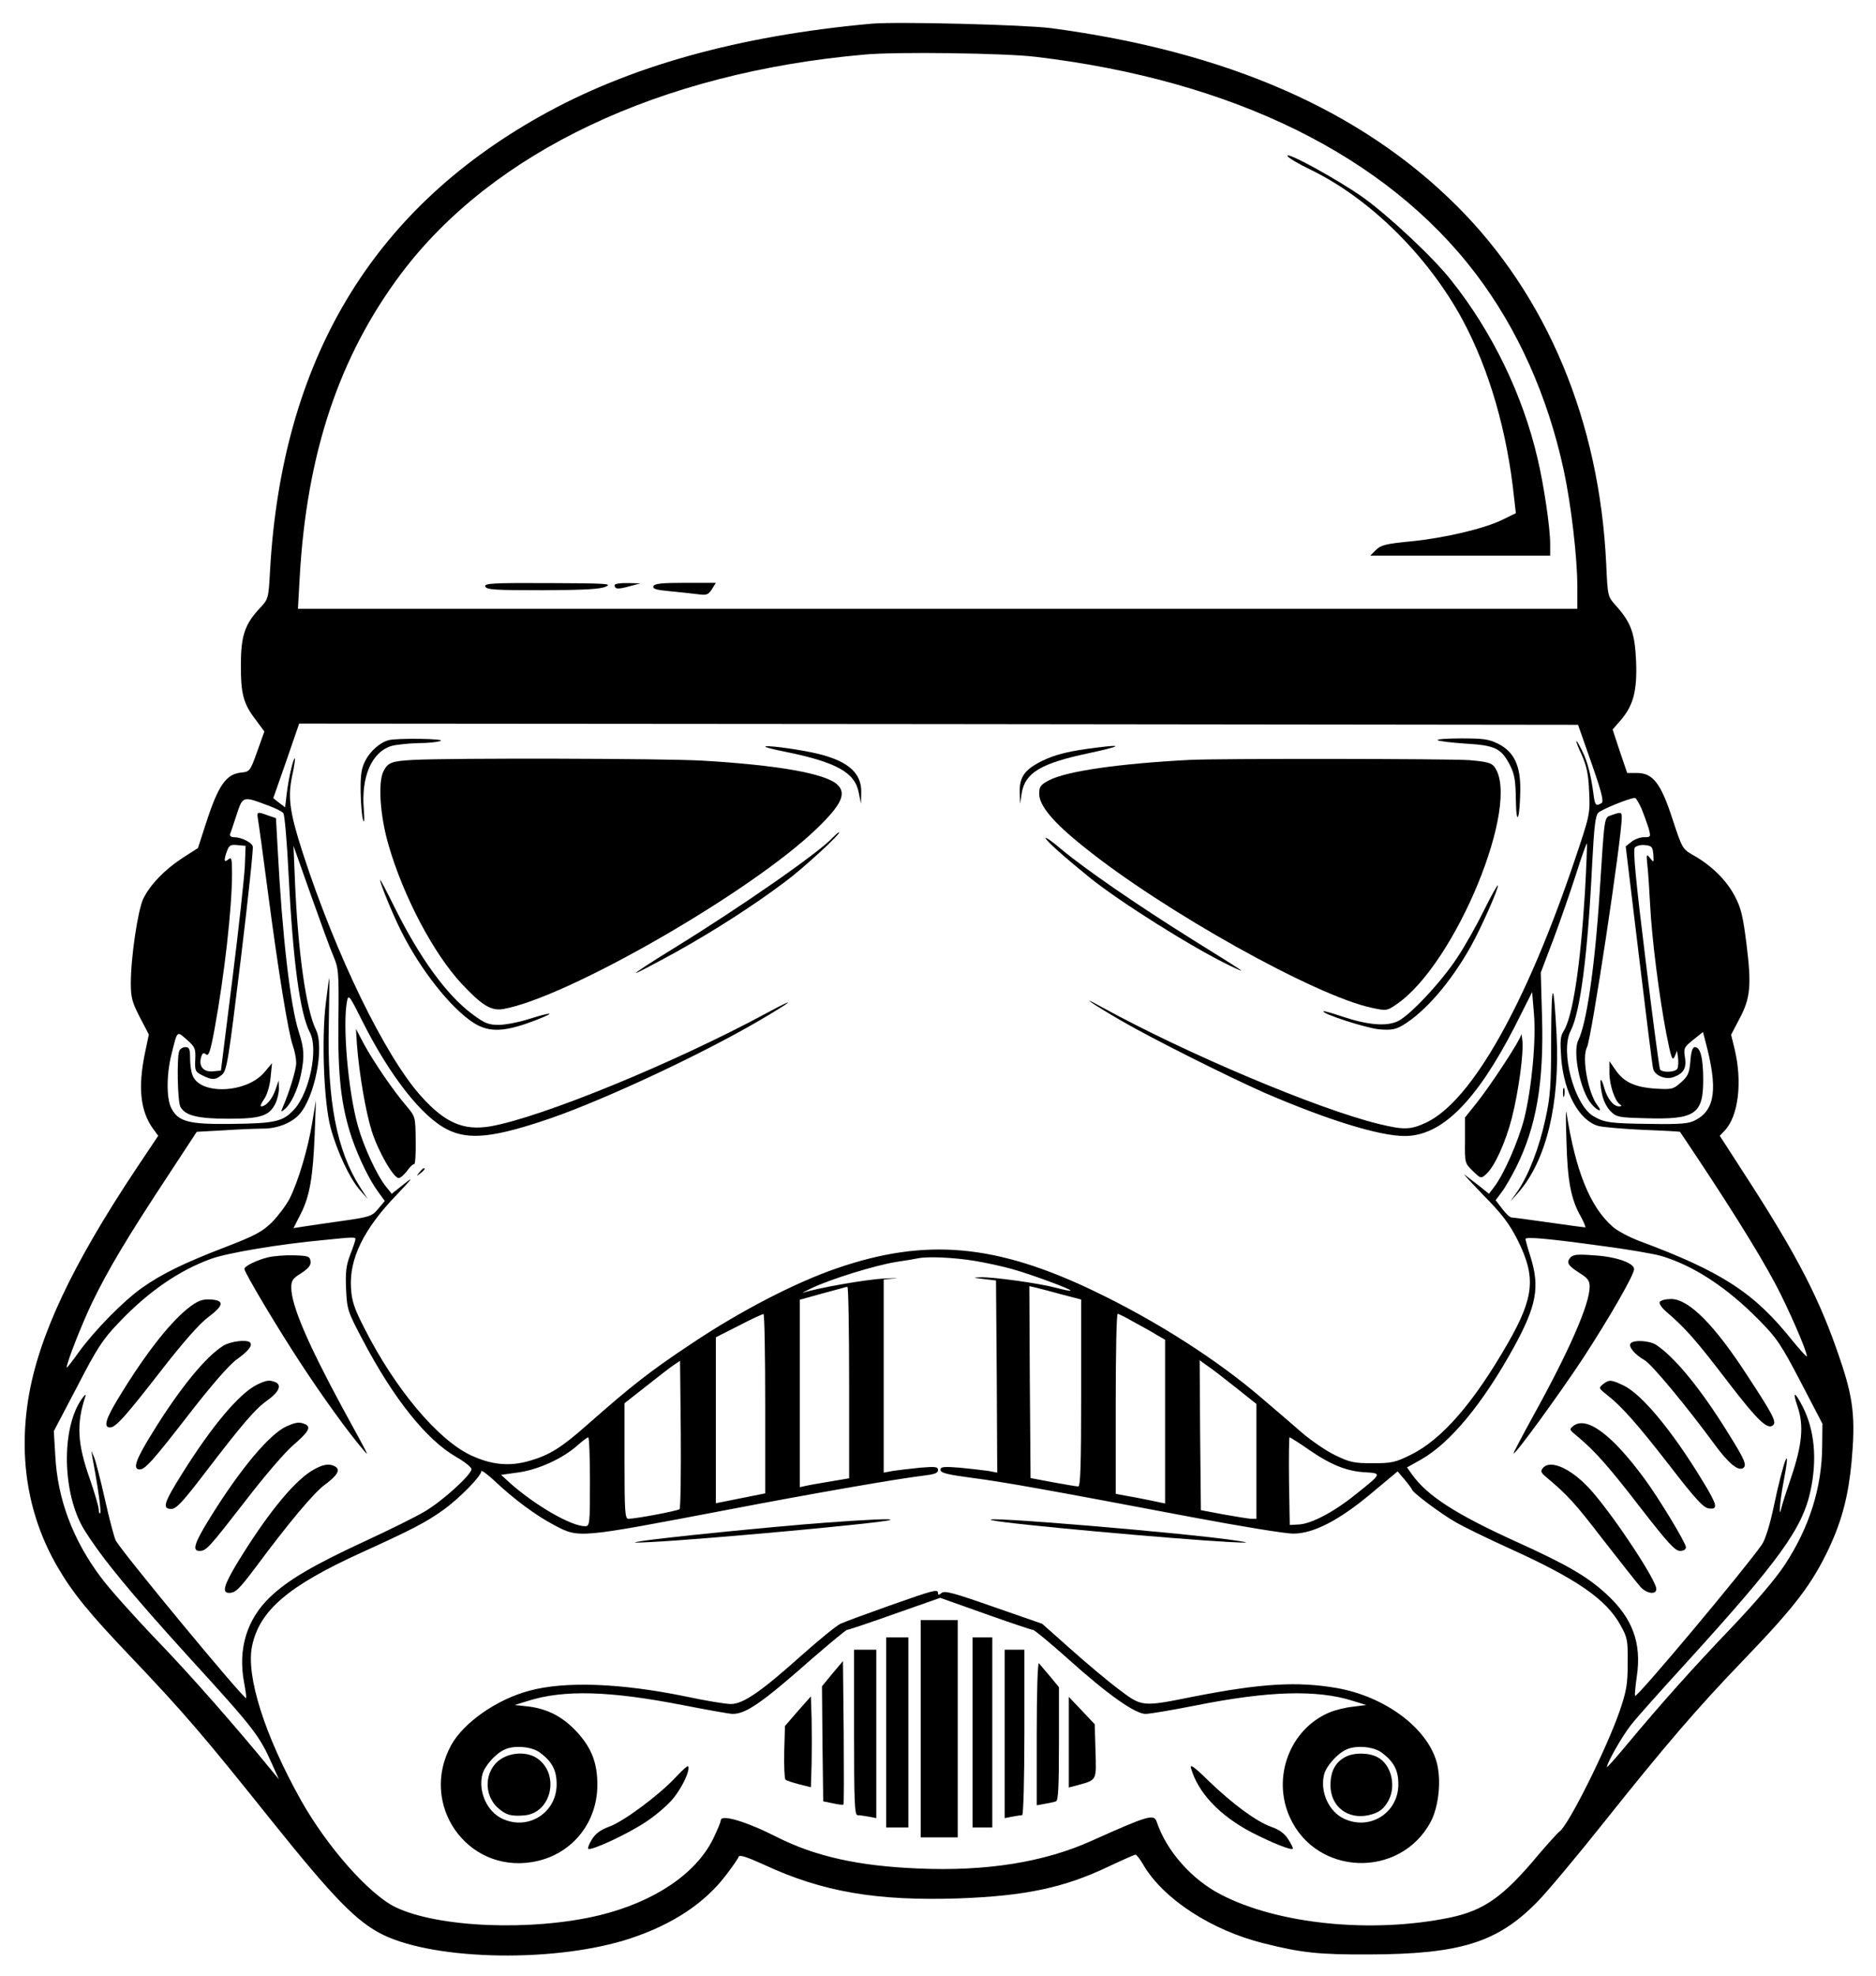 <?xml version="1.0" standalone="no"?>
<!DOCTYPE svg PUBLIC "-//W3C//DTD SVG 20010904//EN"
 "http://www.w3.org/TR/2001/REC-SVG-20010904/DTD/svg10.dtd">
<svg version="1.0" xmlns="http://www.w3.org/2000/svg"
 width="760pt" height="800pt" viewBox="0 0 760 800"
 preserveAspectRatio="xMidYMid meet">

<g transform="translate(0,800) scale(0.1,-0.1)"
fill="#000000" stroke="none">
<path d="M3530 7904 c-540 -49 -984 -173 -1344 -376 -683 -384 -1044 -991
-1092 -1838 -6 -112 -7 -116 -39 -150 -63 -67 -79 -113 -79 -230 -1 -120 10
-160 61 -226 l34 -46 -29 -81 c-28 -79 -31 -82 -63 -85 -63 -6 -94 -50 -145
-207 l-32 -99 -64 -41 c-71 -47 -128 -105 -157 -163 -22 -44 -51 -237 -51
-343 0 -57 5 -77 36 -137 l37 -71 -17 -81 c-27 -135 -17 -229 33 -299 l22 -30
-89 -133 c-261 -392 -396 -680 -437 -930 -40 -247 0 -479 117 -681 62 -107
129 -189 298 -366 214 -225 294 -318 565 -657 259 -323 350 -416 458 -469 218
-105 705 -112 1001 -14 172 57 301 143 387 256 26 34 49 67 51 74 3 10 31 1
104 -32 237 -110 455 -147 789 -136 269 10 425 43 604 128 57 27 107 49 111
49 5 0 19 -19 33 -43 81 -137 276 -264 487 -316 151 -38 223 -46 425 -45 370
1 521 48 682 212 37 37 162 186 278 332 240 301 372 455 560 650 210 218 276
306 346 454 51 110 77 209 90 346 16 178 8 256 -47 417 -80 238 -170 413 -372
726 l-115 178 21 22 c55 59 71 197 39 330 l-14 57 34 65 c45 84 49 137 28 305
-14 111 -22 145 -48 193 -33 63 -94 123 -167 164 -44 25 -45 27 -84 145 -47
146 -80 188 -144 188 l-40 0 -30 88 -29 88 33 38 c51 59 67 120 62 239 -5 113
-20 156 -82 225 -33 37 -33 37 -39 168 -27 578 -240 1087 -607 1452 -389 387
-930 623 -1642 718 -109 14 -626 27 -728 18z m665 -134 c801 -95 1421 -401
1784 -879 170 -224 291 -495 356 -795 30 -140 55 -354 55 -471 l0 -90 -2591 0
-2592 0 7 125 c28 502 159 896 411 1232 372 494 1048 814 1877 887 127 12 571
6 693 -9z m2252 -2859 c42 -120 51 -156 41 -163 -23 -14 -27 -9 -33 40 -10 75
-25 132 -46 173 -30 60 -31 46 -1 -18 20 -46 27 -78 30 -149 4 -90 3 -94 -58
-275 -198 -588 -419 -979 -603 -1065 -63 -29 -89 -30 -192 -5 -249 61 -782
286 -1125 475 -94 52 -35 11 84 -58 124 -72 434 -227 579 -291 255 -110 465
-175 568 -175 149 0 289 139 445 442 l71 141 7 -85 c10 -109 -9 -305 -39 -427
-24 -93 -84 -230 -124 -280 l-19 -25 -37 30 c-21 16 -48 37 -61 47 -12 10 21
-26 74 -81 77 -78 106 -116 140 -183 75 -150 68 -231 -40 -419 -139 -242 -267
-389 -393 -451 -63 -31 -78 -34 -155 -34 -75 0 -92 4 -150 32 -36 17 -94 57
-130 87 -36 31 -112 97 -170 146 -177 152 -420 308 -671 429 -402 194 -688
220 -1050 95 -166 -57 -389 -172 -585 -303 -173 -115 -243 -170 -428 -333
-102 -90 -150 -120 -230 -143 -82 -24 -155 -17 -240 23 -133 63 -307 270 -431
516 -40 78 -50 108 -53 160 -8 119 52 241 187 380 64 67 68 74 27 41 l-49 -39
-24 30 c-35 43 -89 159 -113 244 -40 142 -63 412 -44 507 6 28 10 22 64 -86
111 -220 240 -384 343 -435 88 -44 192 -32 424 48 222 78 601 255 833 390 144
84 166 104 40 36 -377 -204 -917 -425 -1124 -461 -108 -18 -183 14 -280 122
-146 163 -344 569 -479 984 -54 167 -62 227 -43 315 8 36 12 67 11 69 -6 6
-26 -80 -33 -140 l-7 -58 -24 18 -24 19 53 151 52 151 2591 -2 2590 -3 54
-154z m-5360 -173 c28 -10 56 -24 61 -31 5 -7 15 -118 21 -247 18 -354 46
-564 87 -642 34 -66 -2 -241 -63 -309 -46 -51 -77 -58 -259 -60 -169 -2 -212
9 -240 64 -20 38 -20 137 1 219 24 97 21 94 62 58 34 -30 36 -36 34 -81 -2
-44 0 -49 28 -63 39 -20 54 -20 80 2 20 16 26 55 76 464 30 246 52 454 49 461
-6 17 -47 37 -76 37 -12 0 -18 5 -16 13 3 6 13 37 23 67 29 89 25 88 132 48z
m5563 -12 c10 -25 23 -61 29 -80 9 -35 9 -36 -19 -36 -15 0 -38 -8 -51 -19
l-23 -18 53 -439 c29 -242 55 -449 58 -461 6 -28 51 -47 84 -34 40 15 52 36
45 80 -6 37 -3 41 34 71 l39 31 10 -38 c51 -191 40 -277 -41 -319 -27 -14 -58
-17 -182 -15 -164 2 -186 5 -232 32 -77 47 -134 262 -91 345 39 76 69 304 87
673 8 153 13 198 25 210 13 13 122 58 148 60 4 1 16 -19 27 -43z m-229 -338
c-19 -304 -50 -508 -88 -566 -12 -19 -13 -41 -8 -110 12 -138 72 -248 149
-271 17 -5 98 -12 181 -16 82 -3 150 -7 151 -8 187 -278 314 -480 387 -617 52
-98 127 -270 127 -292 0 -5 -26 24 -59 64 -154 193 -284 278 -620 403 -40 15
-89 41 -108 58 -91 80 -150 224 -187 462 -3 17 -3 -35 0 -115 4 -161 18 -235
57 -304 14 -25 22 -46 19 -46 -4 0 -70 9 -147 20 -77 11 -145 20 -151 20 -7 0
-24 16 -38 35 l-27 35 24 32 c14 18 41 65 60 103 81 164 112 341 104 609 l-5
178 52 137 c28 75 69 193 91 262 22 70 42 125 44 124 1 -2 -2 -91 -8 -197z
m-5429 107 c-2 -44 -24 -249 -50 -455 l-47 -375 -31 -3 c-38 -4 -59 18 -50 54
5 20 10 23 20 15 11 -10 18 9 35 101 40 218 71 491 71 631 0 61 -2 68 -15 57
-18 -15 -19 -3 -5 35 8 22 15 26 42 23 l33 -3 -3 -80z m5706 45 c2 -34 2 -34
-13 -15 -15 19 -16 17 -11 -30 3 -27 8 -100 11 -160 7 -137 37 -373 66 -523
19 -96 24 -110 33 -91 l10 24 4 -28 c2 -16 1 -35 -2 -43 -6 -16 -62 -19 -71
-4 -3 5 -30 207 -59 447 -39 314 -51 442 -43 451 6 7 24 12 41 10 28 -3 31 -7
34 -38z m-5348 -410 c22 -52 23 -65 21 -260 -3 -227 11 -348 54 -477 29 -84
72 -172 109 -222 l25 -34 -27 -32 c-25 -30 -34 -33 -147 -49 -66 -9 -137 -20
-158 -23 l-38 -6 30 59 c36 72 49 147 56 324 l5 135 -15 -90 c-17 -106 -57
-240 -92 -309 -14 -27 -46 -69 -71 -95 -40 -39 -68 -54 -187 -100 -170 -65
-261 -110 -340 -166 -76 -54 -190 -170 -255 -259 -27 -38 -50 -67 -50 -64 0
20 60 173 103 263 64 132 138 257 302 506 l122 186 108 6 c60 4 132 7 162 7
56 0 114 23 145 57 63 69 103 272 68 343 -40 81 -73 317 -85 600 l-6 145 69
-195 c38 -107 79 -220 92 -250z m90 -1147 c0 -5 -9 -33 -21 -63 -17 -45 -20
-71 -17 -140 4 -82 6 -90 67 -205 125 -238 259 -406 380 -475 33 -19 61 -41
61 -49 0 -22 -115 -127 -187 -170 -38 -23 -148 -77 -243 -121 -210 -97 -314
-158 -386 -227 -94 -90 -131 -210 -105 -347 6 -33 10 -61 8 -62 -7 -8 -502
590 -528 638 -6 11 -26 86 -44 167 -18 80 -38 157 -44 171 l-11 25 4 -25 c23
-121 37 -222 32 -227 -3 -4 -6 3 -6 14 0 11 -16 66 -36 124 -51 144 -55 224
-18 335 3 11 -3 6 -15 -11 -84 -119 -79 -384 10 -529 71 -114 185 -253 424
-516 266 -291 286 -318 338 -435 l27 -60 -33 40 c-140 171 -321 378 -463 525
-92 96 -194 210 -226 254 -113 151 -175 316 -184 491 l-6 100 94 179 c80 155
103 191 167 258 119 126 246 214 377 261 67 24 274 59 458 76 116 12 126 12
126 4z m5056 -29 c99 -13 205 -31 235 -40 130 -39 264 -126 395 -259 72 -73
89 -98 169 -251 l88 -169 -1 -90 c-1 -169 -52 -330 -152 -482 -36 -55 -118
-151 -211 -249 -161 -168 -293 -316 -427 -477 -45 -54 -82 -96 -82 -92 0 17
63 127 98 171 21 27 119 137 217 244 384 422 477 550 510 705 27 126 16 244
-31 337 -34 67 -44 67 -21 0 25 -75 18 -152 -27 -285 -19 -56 -37 -111 -39
-122 -13 -55 -6 30 8 102 34 177 1 95 -40 -101 -15 -71 -34 -131 -47 -150 -72
-103 -506 -621 -514 -613 -2 2 1 38 7 79 20 134 -17 235 -121 331 -77 72 -161
121 -369 215 -244 111 -359 185 -421 272 l-20 28 57 32 c118 67 250 226 376
455 92 168 106 243 67 367 -11 34 -20 67 -20 71 0 10 91 2 316 -29z m-2551
-59 c50 -8 122 -24 160 -35 77 -22 237 -81 232 -86 -2 -2 -27 3 -57 11 -71 19
-260 45 -308 43 -33 -1 -31 -2 13 -7 l50 -6 3 -389 2 -389 -37 7 c-21 3 -73 9
-115 13 -65 5 -78 4 -78 -9 0 -12 28 -19 126 -32 132 -17 315 -50 896 -160
192 -36 374 -66 407 -66 82 0 187 54 320 166 l103 86 29 -34 c15 -18 28 -36
29 -39 0 -11 115 -97 176 -132 32 -19 131 -67 219 -107 274 -124 392 -206 450
-311 28 -50 30 -61 29 -154 0 -86 -5 -113 -33 -195 -54 -155 -209 -465 -244
-487 -7 -5 -45 -47 -86 -95 -141 -169 -219 -224 -358 -253 -316 -65 -696 -27
-928 94 -118 61 -220 177 -259 294 -11 33 -34 26 -264 -77 -193 -87 -427 -124
-702 -112 -243 10 -417 49 -572 127 -126 64 -228 94 -228 68 0 -6 -14 -40 -31
-75 -70 -142 -239 -255 -459 -309 -273 -66 -656 -51 -829 33 -106 52 -275 243
-381 431 -147 262 -224 503 -199 625 30 145 146 244 445 380 198 90 261 122
330 172 62 44 154 137 154 157 0 5 24 -12 53 -39 78 -74 170 -142 243 -180
101 -53 94 -53 699 62 349 67 696 127 798 139 42 5 57 10 57 22 0 14 -10 15
-72 10 -40 -4 -90 -10 -110 -13 l-38 -7 0 391 0 391 43 4 c23 2 4 2 -42 0 -73
-4 -267 -38 -326 -57 -11 -4 4 4 33 18 78 37 256 92 342 106 41 6 82 13 90 15
41 8 144 3 225 -10z m-505 -493 l0 -388 -77 -13 c-43 -7 -88 -15 -100 -18
l-23 -5 0 380 0 379 83 23 c45 12 87 24 92 25 6 2 13 4 18 4 4 1 7 -174 7
-387z m863 356 l77 -20 0 -379 c0 -297 -3 -379 -12 -378 -7 0 -53 8 -103 17
l-90 17 -3 389 -2 388 27 -6 c16 -4 63 -16 106 -28z m-1203 -442 l0 -363 -100
-20 -100 -20 0 336 0 336 93 47 c50 26 95 47 100 47 4 1 7 -163 7 -363z m1495
330 c33 -18 75 -41 92 -52 l33 -19 0 -331 0 -332 -62 13 c-35 7 -80 16 -100
19 l-38 7 0 364 c0 201 3 365 8 365 4 0 34 -15 67 -34z m-1842 -757 c-8 -7
-178 -39 -207 -39 -14 0 -16 26 -16 234 l0 234 88 69 c48 38 98 77 112 86 l25
17 3 -297 c1 -163 -1 -300 -5 -304z m2254 492 l83 -66 0 -232 0 -233 -22 0
c-13 1 -63 9 -113 18 l-90 17 -3 303 -2 304 32 -23 c18 -12 70 -52 115 -88z
m-2617 -381 c0 -173 -1 -180 -20 -180 -56 0 -200 83 -303 174 l-37 34 72 10
c81 12 177 56 236 108 20 18 40 33 45 34 4 0 7 -81 7 -180z m2918 126 c88 -60
152 -85 229 -88 61 -4 60 -6 -46 -90 -88 -71 -178 -118 -229 -121 l-37 -2 -3
178 c-1 97 0 177 2 177 3 0 41 -24 84 -54z"/>
<path d="M5216 7368 c3 -7 45 -32 93 -55 240 -116 476 -349 616 -608 108 -201
181 -452 209 -722 l7 -61 -53 -26 c-76 -37 -233 -74 -371 -88 -103 -10 -123
-15 -143 -35 l-23 -23 364 0 365 0 0 48 c0 65 -25 235 -51 345 -60 258 -184
514 -350 722 -73 93 -254 262 -359 337 -102 72 -314 188 -304 166z"/>
<path d="M1966 5625 c5 -13 40 -15 233 -15 170 1 233 4 256 15 26 12 -2 13
-232 14 -229 1 -262 -1 -257 -14z"/>
<path d="M2490 5631 c0 -17 14 -18 60 -5 l45 12 -52 1 c-29 1 -53 -3 -53 -8z"/>
<path d="M2647 5626 c-4 -10 11 -15 66 -20 40 -4 90 -9 113 -12 36 -5 43 -3
58 20 l16 26 -124 0 c-96 0 -125 -3 -129 -14z"/>
<path d="M1575 5003 c-35 -9 -75 -44 -95 -83 -16 -31 -20 -58 -19 -127 1 -48
5 -99 10 -113 5 -16 6 -1 3 41 -12 135 33 236 114 259 20 5 69 10 107 11 39 0
79 4 90 9 21 9 -174 12 -210 3z"/>
<path d="M5824 5003 c3 -4 54 -10 112 -14 122 -7 146 -19 182 -89 18 -36 22
-62 23 -140 2 -112 16 -79 18 41 1 99 -25 154 -89 187 -38 19 -60 22 -149 22
-57 0 -101 -3 -97 -7z"/>
<path d="M3101 4976 c3 -3 39 -12 80 -20 207 -42 283 -84 298 -166 l9 -45 1
47 c2 82 -60 132 -199 161 -81 17 -197 31 -189 23z"/>
<path d="M4445 4973 c-108 -13 -168 -27 -223 -54 -71 -35 -93 -65 -91 -131 l2
-43 6 43 c14 83 77 121 271 162 131 28 144 37 35 23z"/>
<path d="M1675 4923 c-88 -5 -103 -10 -121 -45 -24 -45 -14 -186 21 -303 60
-206 181 -435 293 -556 83 -89 121 -113 170 -105 260 46 1005 474 1270 730
102 98 123 144 83 180 -49 44 -240 78 -546 96 -152 9 -1017 11 -1170 3z"/>
<path d="M4820 4923 c-286 -15 -496 -45 -569 -82 -36 -19 -41 -26 -41 -55 0
-48 56 -116 182 -216 321 -259 940 -604 1166 -651 60 -13 61 -12 102 16 238
165 504 813 394 960 -12 16 -31 21 -102 27 -83 6 -1017 7 -1132 1z"/>
<path d="M3374 4609 c-53 -59 -367 -278 -648 -451 -88 -54 -155 -98 -150 -98
5 0 77 38 161 84 156 87 311 186 443 285 72 53 232 200 219 201 -3 0 -14 -10
-25 -21z"/>
<path d="M4236 4606 c5 -14 77 -77 179 -160 123 -99 414 -282 565 -355 80 -38
78 -37 -150 105 -224 140 -434 285 -529 364 -38 33 -68 53 -65 46z"/>
<path d="M1540 4437 c0 -15 50 -137 85 -207 79 -158 201 -312 294 -372 65 -41
129 -37 259 14 76 30 59 31 -31 3 -43 -14 -100 -25 -126 -25 -42 0 -57 6 -107
43 -104 77 -213 227 -315 432 -32 65 -59 116 -59 112z"/>
<path d="M6011 4312 c-29 -59 -77 -144 -107 -189 -64 -98 -191 -234 -241 -258
-46 -22 -120 -16 -223 18 -41 14 -76 24 -78 22 -10 -9 172 -68 225 -73 52 -4
67 -1 100 19 89 55 190 172 270 314 43 76 117 244 111 250 -2 2 -28 -44 -57
-103z"/>
<path d="M1446 3770 c9 -118 36 -274 60 -350 26 -82 88 -190 109 -190 8 0 23
14 35 30 12 17 25 28 28 26 4 -2 7 40 6 94 -1 98 -1 98 -37 141 -52 60 -136
183 -174 254 l-31 59 4 -64z"/>
<path d="M6162 3809 c-2 -19 -124 -206 -183 -279 l-44 -55 0 -93 c-1 -91 -1
-92 32 -124 32 -31 33 -31 54 -12 34 30 79 130 104 228 27 107 49 266 42 316
-2 19 -5 28 -5 19z"/>
<path d="M1699 3253 c-13 -16 -12 -17 4 -4 9 7 17 15 17 17 0 8 -8 3 -21 -13z"/>
<path d="M1045 4683 c3 -16 21 -147 40 -293 44 -334 83 -571 101 -623 8 -22
14 -54 14 -71 0 -27 -27 -116 -55 -181 -8 -18 -7 -19 9 -6 25 21 52 78 65 139
15 74 14 104 -9 175 -34 106 -67 391 -85 738 l-7 126 -32 11 c-44 16 -46 16
-41 -15z"/>
<path d="M726 3744 c-10 -27 -7 -204 5 -226 19 -35 70 -48 194 -48 130 0 165
11 190 60 8 16 15 44 15 62 l-1 33 -14 -40 c-13 -37 -38 -65 -57 -65 -5 0 0
12 11 28 12 16 23 51 27 87 l6 60 -31 -37 c-72 -85 -261 -93 -291 -12 -6 14
-10 45 -10 70 0 36 -3 44 -19 44 -10 0 -22 -7 -25 -16z"/>
<path d="M6528 4699 c-30 -11 -27 5 -48 -319 -19 -297 -53 -526 -86 -592 -24
-47 8 -206 53 -258 24 -29 48 -36 26 -8 -39 49 -66 195 -44 237 18 33 141 847
141 931 0 22 -3 23 -42 9z"/>
<path d="M6848 3703 c-4 -48 -10 -61 -38 -86 -32 -28 -36 -29 -105 -25 -84 6
-128 27 -162 78 l-23 33 0 -47 c0 -49 22 -115 43 -128 8 -5 7 -8 -4 -8 -23 0
-48 32 -60 75 -14 51 -21 38 -10 -20 5 -29 19 -57 35 -74 25 -25 33 -26 143
-29 199 -6 233 16 233 154 0 89 -11 134 -34 134 -9 0 -15 -17 -18 -57z"/>
<path d="M6284 3799 c0 -194 -3 -238 -23 -329 -25 -117 -68 -227 -112 -292
l-30 -43 31 35 c114 129 170 360 156 640 -12 229 -21 224 -22 -11z"/>
<path d="M6332 3575 c0 -16 2 -22 5 -12 2 9 2 23 0 30 -3 6 -5 -1 -5 -18z"/>
<path d="M1320 3939 c-18 -146 -8 -401 19 -504 26 -97 78 -208 120 -255 l31
-35 -30 46 c-96 149 -135 351 -128 664 2 102 3 185 2 185 -1 0 -7 -46 -14
-101z"/>
<path d="M1087 2909 c-44 -10 -97 -36 -97 -47 0 -14 133 -238 228 -382 84
-129 192 -279 253 -350 26 -31 30 -38 -84 170 -142 263 -207 415 -207 487 0
27 6 37 41 58 30 20 39 32 37 48 -3 20 -9 22 -68 24 -36 1 -82 -3 -103 -8z"/>
<path d="M774 2712 c-78 -57 -181 -187 -293 -371 -53 -87 -63 -121 -35 -121
23 0 62 44 212 237 84 108 152 185 185 209 64 48 67 68 12 72 -32 2 -49 -3
-81 -26z"/>
<path d="M905 2551 c-71 -43 -180 -177 -289 -355 -66 -106 -80 -146 -50 -146
22 0 52 33 207 233 88 113 156 191 187 213 47 34 64 56 53 68 -13 13 -79 5
-108 -13z"/>
<path d="M1041 2393 c-72 -36 -182 -166 -305 -363 -72 -115 -80 -140 -42 -140
20 0 46 28 134 143 157 205 205 261 257 298 46 33 58 62 29 73 -23 9 -36 7
-73 -11z"/>
<path d="M1162 2225 c-68 -30 -186 -169 -310 -369 -64 -103 -75 -136 -44 -136
28 0 38 12 185 201 75 98 163 201 197 229 62 54 72 73 44 84 -22 9 -35 7 -72
-9z"/>
<path d="M1259 2042 c-76 -49 -182 -181 -298 -371 -54 -90 -63 -121 -33 -121
26 0 40 14 108 104 135 182 237 303 280 334 50 37 64 60 43 73 -25 15 -54 10
-100 -19z"/>
<path d="M6361 2907 c-16 -20 -9 -32 40 -63 31 -19 39 -30 39 -54 0 -71 -83
-260 -229 -524 -45 -82 -81 -150 -79 -151 6 -7 188 244 281 385 110 169 207
338 207 361 0 25 -74 51 -165 56 -66 5 -83 3 -94 -10z"/>
<path d="M6724 2728 c-4 -6 7 -23 27 -40 78 -67 120 -115 244 -277 128 -167
167 -203 189 -181 13 13 -3 44 -102 195 -135 209 -240 315 -312 315 -21 0 -42
-5 -46 -12z"/>
<path d="M6605 2559 c-8 -13 19 -45 58 -67 29 -17 168 -184 284 -342 55 -75
94 -107 114 -95 17 11 9 32 -60 142 -110 178 -214 305 -291 357 -27 18 -95 22
-105 5z"/>
<path d="M6494 2395 c-18 -15 -18 -16 16 -43 59 -46 125 -120 258 -292 102
-132 134 -166 155 -168 38 -5 35 12 -24 109 -126 208 -250 356 -324 390 -49
23 -56 23 -81 4z"/>
<path d="M6375 2227 c-19 -15 -18 -16 15 -43 70 -58 128 -123 258 -292 108
-139 138 -172 158 -172 15 0 24 6 24 15 0 17 -111 201 -170 280 -130 176 -231
251 -285 212z"/>
<path d="M6250 2055 c-10 -12 -7 -19 15 -37 87 -73 116 -105 232 -256 71 -91
138 -176 150 -189 26 -27 63 -31 63 -7 0 34 -160 278 -257 391 -80 93 -171
137 -203 98z"/>
<path d="M3340 1834 c-204 -15 -660 -61 -740 -74 -45 -7 -37 -8 40 -4 227 12
933 77 965 89 19 7 -91 2 -265 -11z"/>
<path d="M4020 1844 c61 -15 737 -76 960 -88 78 -4 85 -3 40 4 -191 31 -1094
106 -1000 84z"/>
<path d="M3605 1499 c-93 -33 -183 -66 -200 -74 -16 -7 -88 -66 -160 -130
-163 -146 -235 -195 -284 -195 -20 0 -101 13 -180 30 -267 55 -492 63 -636 24
-133 -35 -268 -130 -318 -222 -129 -238 63 -515 328 -472 156 25 265 154 265
313 0 88 -23 148 -81 212 -58 63 -119 95 -198 105 l-56 6 55 17 c146 46 333
40 629 -18 98 -19 187 -35 199 -35 54 0 118 44 321 223 74 64 138 117 142 117
5 0 92 29 193 65 l185 65 183 -65 c101 -36 188 -65 193 -65 6 0 71 -54 145
-120 158 -142 269 -220 311 -220 16 0 106 15 202 34 295 59 491 65 637 19 l55
-17 -55 -7 c-30 -3 -73 -14 -94 -23 -160 -67 -234 -262 -161 -424 107 -238
445 -250 570 -21 34 63 45 172 25 244 -39 139 -210 266 -406 300 -158 27 -303
19 -579 -35 -209 -42 -208 -42 -302 29 -43 32 -130 105 -194 162 l-117 104
-196 68 c-159 56 -199 67 -211 57 -11 -9 -15 -9 -15 -1 0 17 -14 14 -195 -50z
m-1417 -596 c49 -37 67 -71 67 -128 0 -116 -116 -189 -221 -139 -61 29 -97
109 -80 178 8 34 54 86 91 102 39 18 110 12 143 -13z m3410 0 c49 -37 67 -71
67 -128 0 -116 -116 -189 -221 -139 -61 29 -97 109 -80 178 8 34 54 86 91 102
39 18 110 12 143 -13z"/>
<path d="M2029 877 c-68 -45 -72 -148 -8 -201 31 -26 50 -31 103 -27 114 10
146 175 46 235 -40 23 -100 20 -141 -7z"/>
<path d="M5449 885 c-40 -22 -59 -58 -59 -114 0 -86 70 -140 155 -121 42 10
61 24 81 61 31 61 9 146 -46 174 -36 19 -97 19 -131 0z"/>
<path d="M3730 1000 l0 -440 75 0 75 0 0 440 0 440 -75 0 -75 0 0 -440z"/>
<path d="M3590 985 l0 -385 45 0 45 0 0 385 0 385 -45 0 -45 0 0 -385z"/>
<path d="M3940 985 l0 -385 40 0 40 0 0 385 0 385 -40 0 -40 0 0 -385z"/>
<path d="M3460 985 c0 -278 2 -335 14 -335 7 0 28 -3 45 -6 l31 -6 0 341 0
341 -45 0 -45 0 0 -335z"/>
<path d="M4070 979 l0 -341 31 6 c17 3 35 6 40 6 5 0 9 150 9 335 l0 335 -40
0 -40 0 0 -341z"/>
<path d="M3372 1223 l-42 -51 2 -233 3 -233 39 -8 c21 -5 41 -7 43 -5 2 2 2
134 1 292 l-3 289 -43 -51z"/>
<path d="M4200 982 l0 -292 33 6 c17 3 38 7 45 10 9 2 12 58 12 233 l0 229
-36 44 c-20 23 -40 47 -45 53 -5 5 -9 -108 -9 -283z"/>
<path d="M3232 1071 l-52 -60 -3 -105 c-1 -57 1 -108 5 -112 4 -4 29 -12 55
-19 l48 -12 3 94 c1 52 1 134 0 184 l-3 90 -53 -60z"/>
<path d="M4330 945 l0 -183 38 10 c76 21 74 18 70 138 l-3 108 -52 55 -53 56
0 -184z"/>
<path d="M2735 801 c-68 -72 -209 -177 -268 -198 -33 -12 -54 -27 -69 -51 -11
-18 -18 -35 -15 -38 10 -10 161 60 234 109 41 27 92 71 113 98 36 46 66 110
58 127 -2 4 -25 -17 -53 -47z"/>
<path d="M4825 840 c29 -100 116 -192 246 -260 82 -42 159 -73 166 -66 3 2 -6
19 -18 38 -15 24 -37 40 -70 51 -60 22 -153 90 -253 186 -59 58 -77 70 -71 51z"/>
</g>
</svg>
